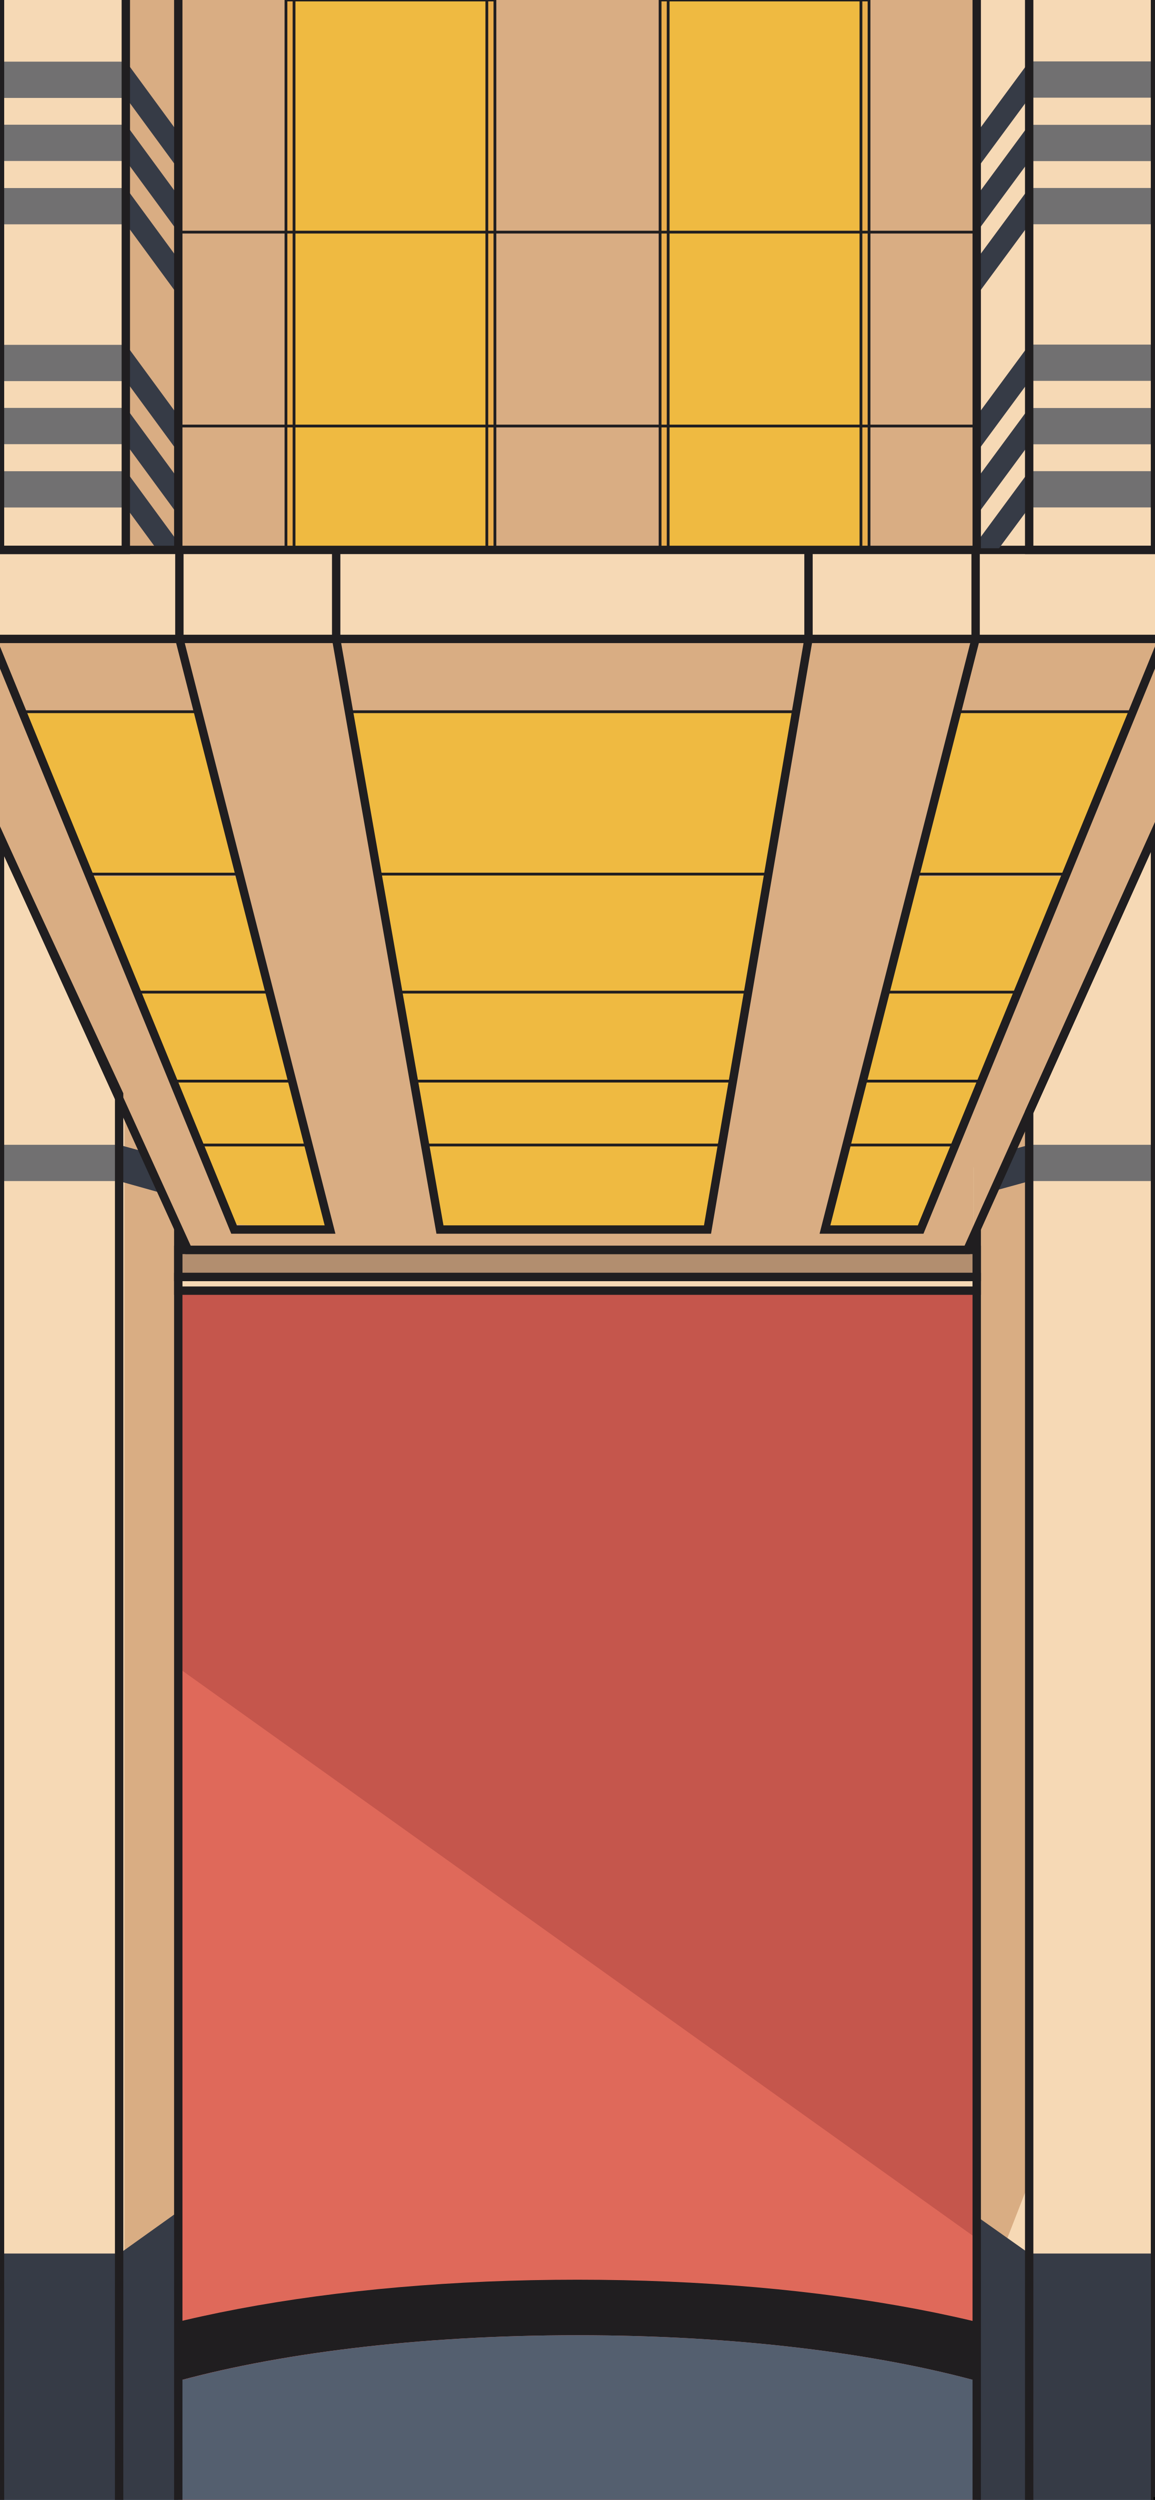 <?xml version="1.0" encoding="utf-8"?>
<!-- Generator: Adobe Illustrator 21.0.0, SVG Export Plug-In . SVG Version: 6.00 Build 0)  -->
<svg version="1.1" id="图层_1" xmlns="http://www.w3.org/2000/svg" xmlns:xlink="http://www.w3.org/1999/xlink" x="0px" y="0px"
	 viewBox="0 0 414 896" style="enable-background:new 0 0 414 896;" xml:space="preserve">
<rect x="0" y="0" width="414" height="896" fill="#333333" stroke="none"/>
<style type="text/css">
	.st0{fill:#B28E6F;}
	.st1{fill:#F6D9B5;}
	.st2{fill:#EBAE4D;}
	.st3{fill:#DF695A;}
	.st4{fill:#C5564C;}
	.st5{fill:#201E20;}
	.st6{fill:#545F6F;}
	.st7{fill:#E6B443;stroke:#201E20;stroke-width:3;stroke-miterlimit:10;}
	.st8{fill:#363B46;}
	.st9{opacity:0.3;fill:#C49772;}
	.st10{fill:#D9AD83;}
	.st11{fill:#EFBA41;}
	.st12{fill:#717071;}
	.st13{fill:none;stroke:#201E20;stroke-width:3;stroke-miterlimit:10;}
	.st14{fill:none;stroke:#201E20;stroke-miterlimit:10;}
	.st15{fill:#FFFFFF;}
	.st16{fill:none;}
	.st17{fill:#FFFFFF;stroke:#000000;stroke-miterlimit:10;}
</style>
<rect x="64.2" y="448.1" class="st0" width="285.9" height="9.6"/>
<rect x="64.2" y="457.7" class="st1" width="285.9" height="4.9"/>
<g>
	<rect x="236.6" y="0" class="st2" width="3.1" height="197.4"/>
	<rect x="308.5" y="0" class="st2" width="3.1" height="197.4"/>
	<rect x="102.5" y="0" class="st2" width="3.1" height="197.4"/>
	<rect x="174.4" y="0" class="st2" width="3.1" height="197.4"/>
</g>
<rect x="64.2" y="462.6" class="st3" width="293.5" height="433.4"/>
<polygon class="st4" points="357.6,807.7 64.2,598 64.2,462.6 357.6,462.6 "/>
<path class="st5" d="M0,896c0-32.6,92.7-59,207-59c113.1,0,205.1,25.9,207,58v-39.1c-41-23.8-118.3-38.8-207-38.8
	c-88.7,0-166.1,14.9-207,38.8L0,896L0,896z"/>
<path class="st6" d="M207.1,837c-114.3,0-207,26.4-207,59h414v-1C412.1,862.9,320.2,837,207.1,837z"/>
<rect x="368.9" y="0" class="st1" width="45.1" height="841.8"/>
<rect x="368.7" y="807.7" transform="matrix(-1 -3.046524e-10 3.046524e-10 -1 782.82 1703.721)" class="st8" width="45.4" height="88.3"/>
<rect x="0" y="0" class="st1" width="45.3" height="833.4"/>
<rect x="0" y="197.4" class="st1" width="413.9" height="31"/>
<polygon class="st10" points="346.7,448 67.4,448 0,300.1 0,228.4 414,228.4 414,298.4 "/>
<rect x="349" y="0" class="st1" width="19.8" height="197.4"/>
<rect x="44.6" y="0" class="st10" width="19.8" height="197.4"/>
<rect x="44.6" y="376.4" class="st10" width="19.8" height="456.9"/>
<polygon class="st1" points="368.9,824.1 349,875.3 349,418.4 368.9,418.4 "/>
<polygon class="st10" points="368.9,782.1 349,833.3 349,376.4 368.9,376.4 "/>
<g>
	<polygon class="st11" points="124.9,255.1 285.4,255.1 253.5,440.1 157.7,440.7 	"/>
	<polygon class="st11" points="7.7,255.1 70.9,255.1 86.2,313.3 31.6,313.3 	"/>
	<polygon class="st11" points="31,314.1 86.4,314.1 118.3,440.7 83.1,438.8 	"/>
	<polygon class="st11" points="406.5,255.1 343.2,255.1 328,313.3 382.6,313.3 	"/>
	<polygon class="st11" points="383.1,314.1 327.7,314.1 295.9,440.1 331.3,440.1 	"/>
</g>
<rect x="63.9" y="0" class="st10" width="38.5" height="197.4"/>
<rect x="105.5" y="0" class="st11" width="68.9" height="197.4"/>
<rect x="239.5" y="0" class="st11" width="68.9" height="197.4"/>
<rect x="177.4" y="0" class="st10" width="59.2" height="197.4"/>
<rect x="311.5" y="0" class="st10" width="38.7" height="197.4"/>
<polygon class="st8" points="350.1,896 368.9,896 368.9,807.7 350.1,794.4 "/>
<rect x="0" y="807.7" transform="matrix(-1 -3.228006e-10 3.228006e-10 -1 42.886 1703.721)" class="st8" width="42.9" height="88.3"/>
<polygon class="st8" points="63.9,896 42.9,896 42.9,807.7 63.9,792.7 "/>
<rect x="-0.1" y="123.6" class="st12" width="45.4" height="13"/>
<rect x="-0.1" y="146.2" class="st12" width="45.4" height="13"/>
<rect x="-0.1" y="168.9" class="st12" width="45.4" height="13"/>
<polygon class="st8" points="63.9,162.1 45.2,136.6 45.2,123.6 63.9,149.1 "/>
<polygon class="st8" points="63.9,184.7 45.2,159.2 45.2,146.2 63.9,171.7 "/>
<polygon class="st8" points="63.9,196.5 55.9,196.5 45.2,181.9 45.2,168.9 63.9,194.4 "/>
<polygon class="st8" points="356.1,426.9 368.8,423.4 368.8,410.4 362.5,412.1 "/>
<rect x="0" y="410.4" transform="matrix(-1 -4.755453e-11 4.755453e-11 -1 42.89 833.722)" class="st12" width="42.9" height="13"/>
<polygon class="st8" points="58.2,427.7 42.9,423.4 42.9,410.4 52,412.9 "/>
<rect x="-0.1" y="22.1" class="st12" width="45.4" height="13"/>
<rect x="-0.1" y="44.7" class="st12" width="45.4" height="13"/>
<rect x="-0.1" y="67.4" class="st12" width="45.4" height="13"/>
<polyline class="st13" points="0,896 0,300.1 42.7,392.2 42.7,896 "/>
<rect x="105.4" class="st14" width="72" height="197.1"/>
<rect x="102.5" class="st14" width="72" height="197.1"/>
<rect x="239.5" class="st14" width="72" height="197.1"/>
<rect x="236.6" class="st14" width="72" height="197.1"/>
<polygon class="st13" points="67.4,448 -32.2,229 414,229 445.2,229 413.8,298.7 346.7,448 "/>
<polyline class="st13" points="120.5,197.1 120.5,229 157.7,440.7 253.6,440.7 289.8,229 289.8,197.1 "/>
<polyline class="st13" points="420.2,220.5 330,440.7 295.7,440.7 349.7,229 349.7,197.1 "/>
<polyline class="st13" points="-4.7,224.2 83.9,440.7 118.3,440.7 64.3,229 64.3,197.1 "/>
<line class="st13" x1="-1.6" y1="197.1" x2="414" y2="197.1"/>
<line class="st14" x1="135.4" y1="313.3" x2="275.5" y2="313.3"/>
<line class="st14" x1="142.8" y1="355.6" x2="268.2" y2="355.6"/>
<line class="st14" x1="148.4" y1="387.5" x2="262.7" y2="387.5"/>
<line class="st14" x1="152.4" y1="410.4" x2="258.7" y2="410.4"/>
<line class="st14" x1="285.4" y1="255.1" x2="124.9" y2="255.1"/>
<line class="st14" x1="63.9" y1="83.2" x2="350.1" y2="83.2"/>
<line class="st14" x1="63.9" y1="152.7" x2="350.1" y2="152.7"/>
<line class="st14" x1="328.1" y1="313.3" x2="382.1" y2="313.3"/>
<line class="st14" x1="317.4" y1="355.6" x2="364.8" y2="355.6"/>
<line class="st14" x1="309.5" y1="387.5" x2="351.7" y2="387.5"/>
<line class="st14" x1="303.6" y1="410.4" x2="342.5" y2="410.4"/>
<line class="st14" x1="343" y1="255.1" x2="405.9" y2="255.1"/>
<line class="st14" x1="85.6" y1="313.3" x2="31.6" y2="313.3"/>
<line class="st14" x1="96.3" y1="355.6" x2="48.9" y2="355.6"/>
<line class="st14" x1="104.2" y1="387.5" x2="62" y2="387.5"/>
<line class="st14" x1="110.1" y1="410.4" x2="71.2" y2="410.4"/>
<line class="st14" x1="70.7" y1="255.1" x2="7.8" y2="255.1"/>
<polygon class="st8" points="63.9,60.6 45.2,35.1 45.2,22.1 63.9,47.6 "/>
<polygon class="st8" points="63.9,83.2 45.2,57.7 45.2,44.7 63.9,70.2 "/>
<polygon class="st8" points="63.9,105.9 45.2,80.4 45.2,67.4 63.9,92.9 "/>
<line class="st13" x1="63.9" y1="0" x2="63.9" y2="197.1"/>
<line class="st13" x1="63.9" y1="440.1" x2="63.9" y2="896"/>
<rect x="368.7" y="410.4" transform="matrix(-1 -4.490820e-11 4.490820e-11 -1 782.824 833.722)" class="st12" width="45.4" height="13"/>
<g>
	
		<rect x="368.7" y="123.6" transform="matrix(-1 -4.490820e-11 4.490820e-11 -1 782.824 260.11)" class="st12" width="45.4" height="13"/>
	
		<rect x="368.7" y="146.2" transform="matrix(-1 -4.486779e-11 4.486779e-11 -1 782.824 305.443)" class="st12" width="45.4" height="13"/>
	
		<rect x="368.7" y="168.9" transform="matrix(-1 -4.486779e-11 4.486779e-11 -1 782.824 350.777)" class="st12" width="45.4" height="13"/>
	<polygon class="st8" points="350.1,162.1 368.9,136.6 368.9,123.6 350.1,149.1 	"/>
	<polygon class="st8" points="350.1,184.7 368.9,159.2 368.9,146.2 350.1,171.7 	"/>
	<polygon class="st8" points="350.1,196.5 358.1,196.5 368.9,181.9 368.9,168.9 350.1,194.4 	"/>
	
		<rect x="368.7" y="22.1" transform="matrix(-1 -4.490820e-11 4.490820e-11 -1 782.824 57.11)" class="st12" width="45.4" height="13"/>
	
		<rect x="368.7" y="44.7" transform="matrix(-1 -4.486779e-11 4.486779e-11 -1 782.824 102.443)" class="st12" width="45.4" height="13"/>
	
		<rect x="368.7" y="67.4" transform="matrix(-1 -4.486779e-11 4.486779e-11 -1 782.824 147.777)" class="st12" width="45.4" height="13"/>
	<polygon class="st8" points="350.1,60.6 368.9,35.1 368.9,22.1 350.1,47.6 	"/>
	<polygon class="st8" points="350.1,83.2 368.9,57.7 368.9,44.7 350.1,70.2 	"/>
	<polygon class="st8" points="350.1,105.9 368.9,80.4 368.9,67.4 350.1,92.9 	"/>
</g>
<line class="st13" x1="350.1" y1="0" x2="350.1" y2="197.1"/>
<line class="st13" x1="350.1" y1="440.1" x2="350.1" y2="896"/>
<rect x="63.9" y="448" class="st13" width="286.2" height="9.7"/>
<rect x="63.9" y="457.7" class="st13" width="286.2" height="4.9"/>
<polyline class="st13" points="368.9,0 368.9,197.1 414,197.1 414,0 "/>
<polyline class="st13" points="45.1,0 45.1,197.1 0,197.1 0,0 "/>
<polyline class="st13" points="414,896 414,298.4 368.9,398.6 368.9,896 "/>
<path class="st17" d="M414.1,896L414.1,896L414.1,896L414.1,896C414.1,896,414.1,896,414.1,896z"/>
<path class="st17" d="M414,896L414,896c0-0.3,0-0.7,0-1V896z"/>
</svg>
